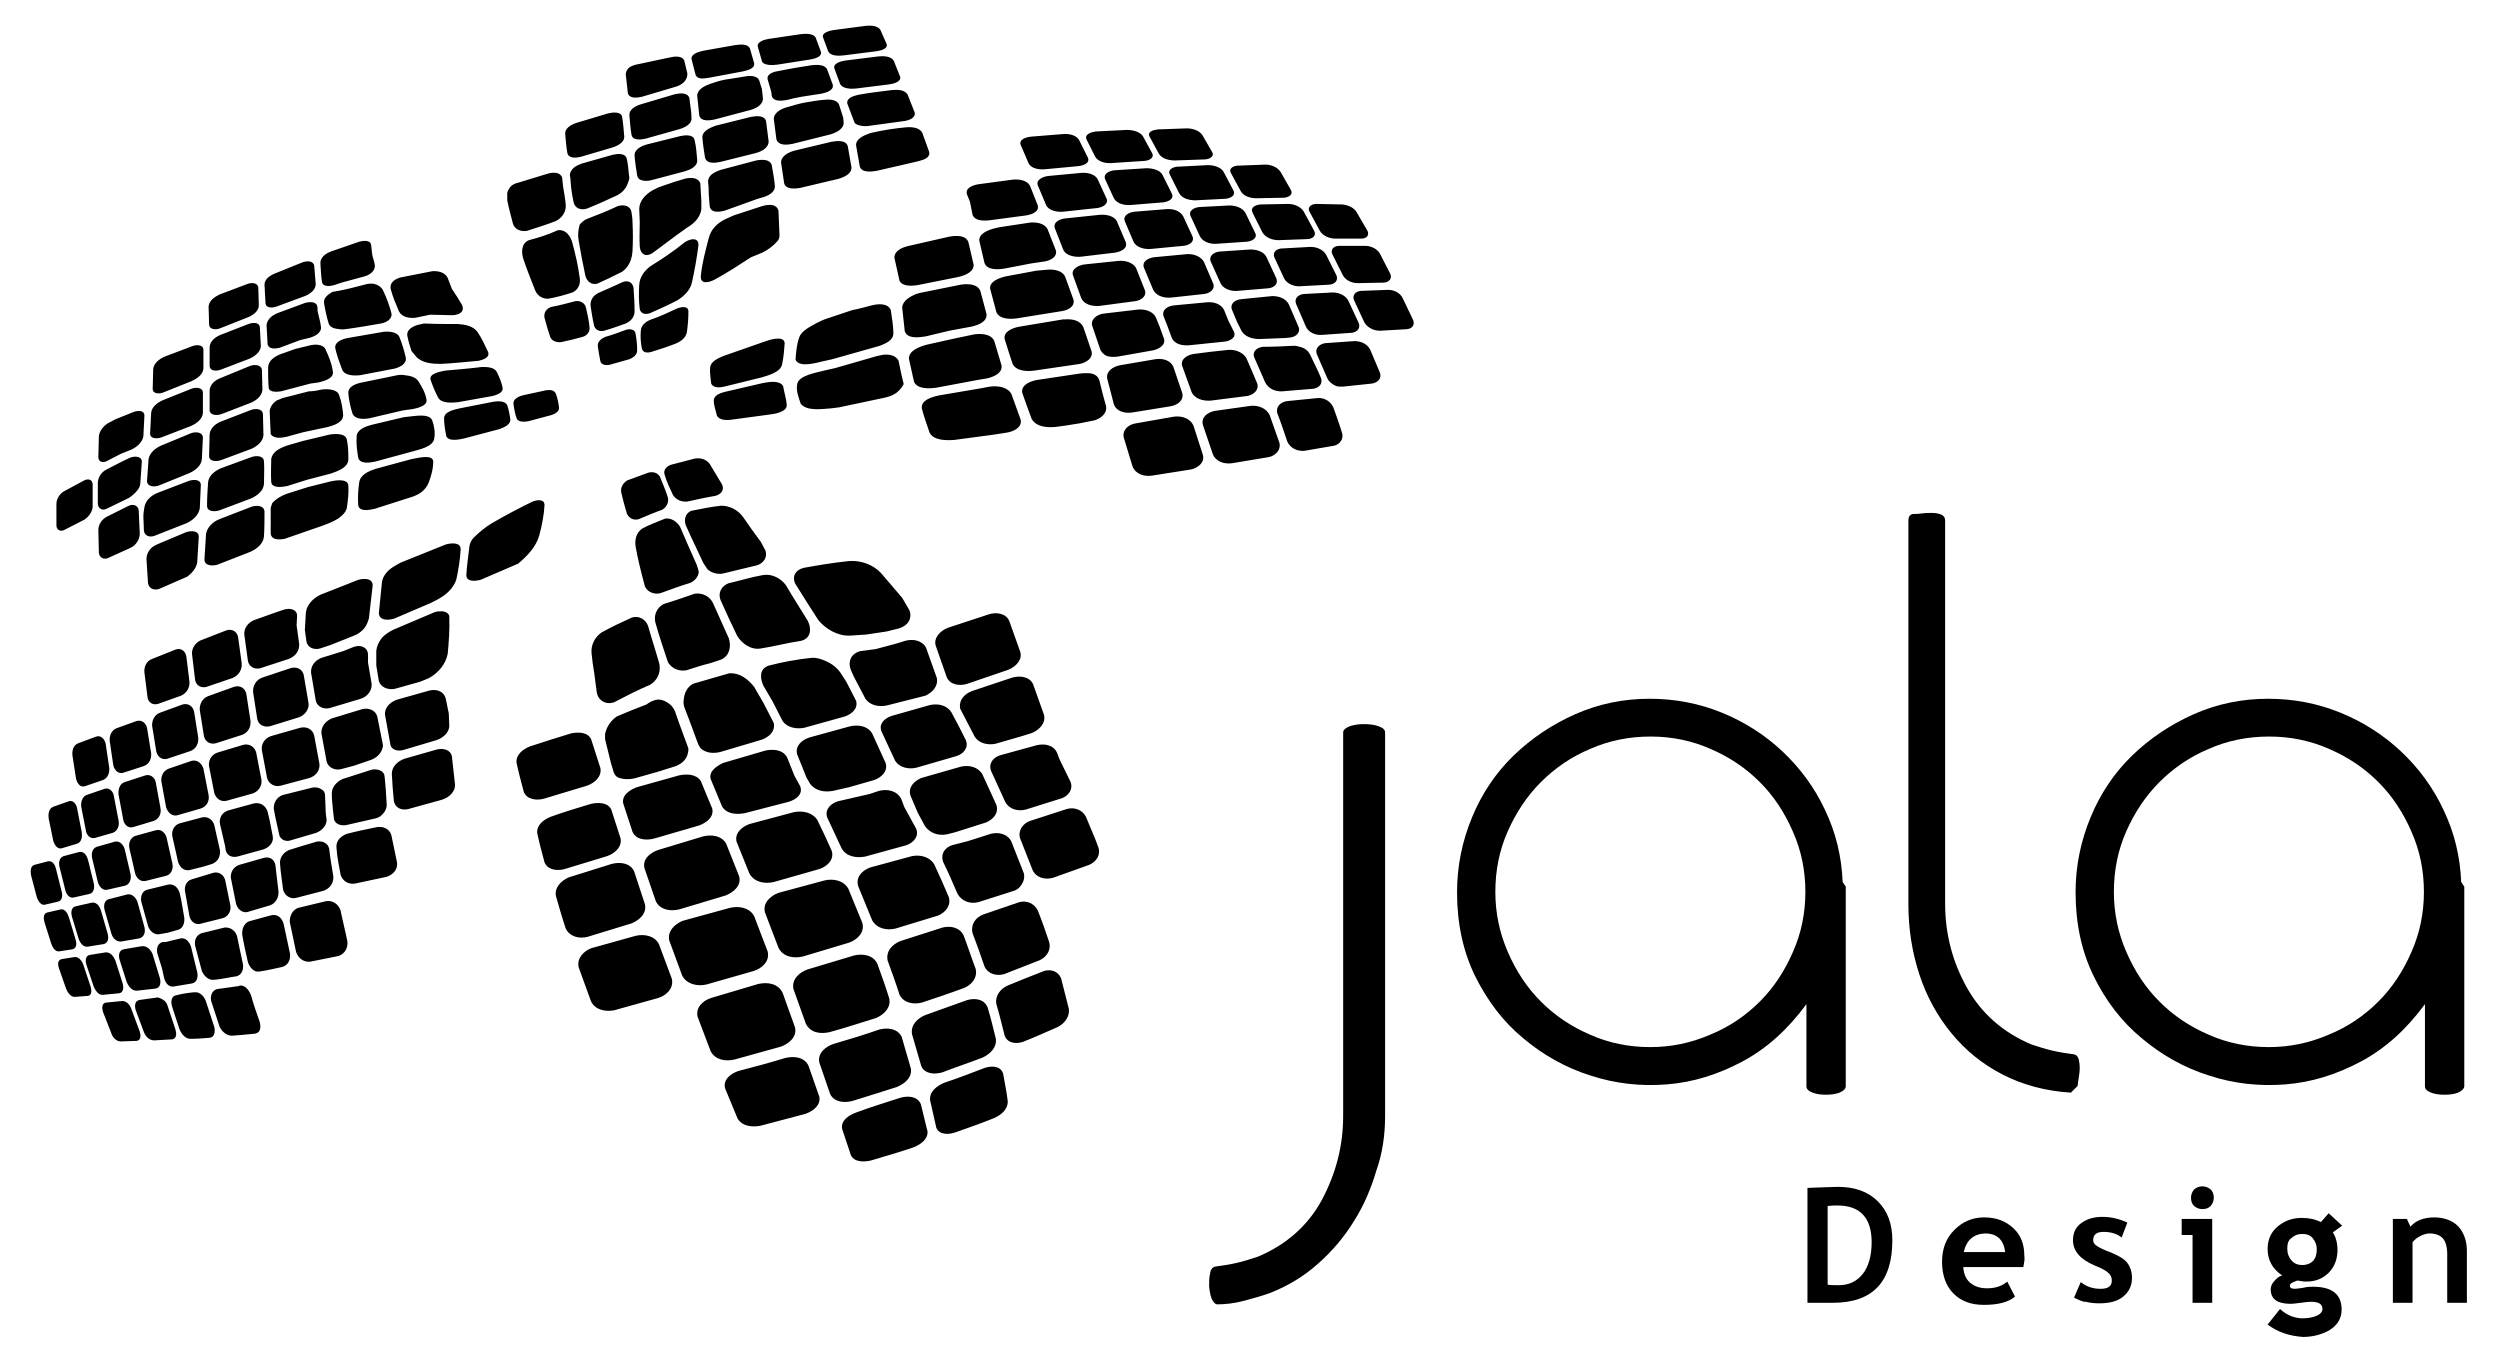 <svg xmlns="http://www.w3.org/2000/svg" viewBox="0 0 483 261.1"><path fill="#000000" fill-rule="evenodd" d="M191 118.7c1.5-.5 3.4-.2 4 1.3l2.1 5.9c.5 1.5-.8 2.9-2.3 3.5l-7.9 2.7c-1.5.5-3.4.2-4-1.3l-2.1-6c-.5-1.5.8-2.9 2.3-3.5l7.9-2.6zm4.6 12.2c1.5-.4 3.3-.2 4 1.3l2.1 5.9c.4 1.6-.9 2.9-2.3 3.5l-1.9.6-5.2 1.5c-1.5.3-3.2-.1-4-1.4-.9-1.8-1.9-3.6-2.8-5.4-.3-1.8 1-2.9 2.3-3.4l7.8-2.6zm-81.4 24.4c1.4-.3 3.2-.3 3.9 1.1l1.8 5.6c.3 1.7-1.2 2.9-2.6 3.4l-8.2 2.5c-1.4.4-3.3.2-3.9-1.3-.5-1.9-1-3.7-1.4-5.6-.2-1.6 1.3-2.7 2.6-3.2 2.5-.9 5.1-1.7 7.8-2.5zm76.1 51c1.3-.4 3-.4 3.5 1.1.3 1.8.7 3.6.9 5.4 0 1.6-1.3 2.6-2.6 3.2-2.5 1-5 1.9-7.6 2.8-1.2.4-3 .5-3.6-.9l-1.2-5.3c-.2-1.7 1.3-2.8 2.7-3.4 2.7-.9 5.3-1.9 7.9-2.9zm-16.4 5.8c1.4-.4 3.3-.4 4 1.2l1.3 5.3c.1 1.6-1.5 2.6-2.8 3.1-2.7.9-5.4 1.7-8.1 2.5-1.3.3-3.2.4-3.9-1l-1.7-5.1c-.3-1.7 1.4-2.7 2.8-3.2 2.7-1 5.6-1.9 8.4-2.8zm27.8-24.5c1.3-.4 2.7 0 3.3 1.4.5 1.9 1 3.9 1.5 5.9.2 1.5-.8 2.8-2.1 3.5-2.3 1-4.5 2-6.8 2.9-1.3.4-2.9.3-3.5-1.2-.5-2-1-4.1-1.6-6.1-.3-1.6.8-3 2.2-3.6 2.4-1 4.7-1.9 7-2.8zm-14.8 5.6c1.5-.4 3.2-.2 3.9 1.4.6 2 1.1 4 1.6 6.1.2 1.7-1.1 2.9-2.5 3.6-2.6 1-5.3 1.9-7.9 2.9-1.5.4-3.3.3-4-1.2-.6-2.1-1.2-4.1-1.8-6.2-.3-1.8 1.1-3.1 2.6-3.7 2.7-1 5.4-1.9 8.1-2.9zm-17 5.7c1.6-.4 3.5-.2 4.3 1.4.6 2 1.2 4.1 1.8 6.2.2 1.8-1.3 2.9-2.7 3.5-2.8.9-5.7 1.8-8.6 2.7-1.5.4-3.5.3-4.3-1.3l-2.1-6.1c-.4-1.8 1.2-3.1 2.7-3.6 3.1-.9 6-1.8 8.9-2.8zm-18.2 5.5c1.7-.4 3.7-.2 4.5 1.5l2.1 6c.3 1.7-1.3 2.8-2.7 3.3-2.9.8-5.8 1.5-8.7 2.3-1.6.3-3.5.1-4.4-1.4l-2.4-5.8c-.5-1.7 1.1-2.9 2.6-3.4 3.1-.8 6.1-1.6 9-2.5zm30.4-25.2c1.6-.4 3.4 0 4.1 1.6.8 2.1 1.5 4.3 2.3 6.4.4 1.7-.8 3.1-2.3 3.7-2.7 1-5.4 1.9-8.1 2.8-1.6.4-3.5.1-4.3-1.5-.7-2.2-1.5-4.4-2.3-6.6-.4-1.8.9-3.2 2.5-3.8l8.1-2.6zm-17.1 5.4c1.7-.4 3.7-.1 4.5 1.6.8 2.2 1.6 4.4 2.3 6.7.4 1.8-1.1 3.2-2.6 3.8-3 .9-5.9 1.9-8.9 2.7-1.7.4-3.7.2-4.6-1.6l-2.4-6.7c-.4-1.9 1.1-3.2 2.7-3.8l9-2.7zm-18.5 5.5c1.8-.4 3.8-.1 4.7 1.7l2.4 6.7c.4 1.8-1.1 3.1-2.7 3.7l-9 2.5c-1.7.4-3.7.1-4.6-1.6l-2.5-6.6c-.5-1.8 1-3.2 2.6-3.7l9.1-2.7zm44.9-29c1.5-.4 3.3 0 4 1.5.8 2 1.6 4.1 2.4 6.1.2.8 0 1.6-.5 2.3-.3.5-.8.9-1.4 1.1l-6.9 2.2c-1.6.4-3.2-.2-4-1.6-.9-2.1-1.8-4.2-2.8-6.2-.5-1.5.3-2.7 1.7-3.2l3.1-.8 4.4-1.4zm-15.2 4.3c1.6-.3 3.4.1 4.3 1.6 1 2.1 1.9 4.2 2.8 6.3.5 1.6-.6 3-2.1 3.6l-8.2 2.5c-1.7.4-3.6 0-4.5-1.6l-2.7-6.6c-.5-1.7.7-3 2.3-3.6l8.1-2.2zm-16.9 4.7c1.7-.4 3.7 0 4.6 1.6l2.7 6.6c.5 1.8-.9 3.2-2.5 3.8l-9 2.7c-1.8.4-3.8.1-4.7-1.7l-2.6-6.8c-.5-1.8 1-3.2 2.6-3.8l8.9-2.4zm-18.3 5.3c1.7-.4 3.8-.1 4.7 1.6l2.6 6.8c.5 1.9-1.1 3.3-2.7 3.8l-9.1 2.6c-1.7.4-3.8 0-4.7-1.7l-2.5-6.8c-.4-1.8 1.1-3.2 2.6-3.8l9.1-2.5zm-18.2 5.4c1.7-.4 3.7 0 4.5 1.6l2.5 6.7c.4 1.8-1 3.2-2.6 3.7l-8.6 2.4c-1.7.3-3.6-.1-4.4-1.7l-2.4-6.6c-.4-1.7.9-3.1 2.4-3.7l8.6-2.4zm77.4-36.8c1.6-.4 3.3-.1 4 1.4l.5 1.3 2.1 4.3c.6 1.4-.3 2.7-1.6 3.2l-7 2.2c-1.5.4-3.2 0-4-1.5-.9-2-1.8-3.9-2.7-5.9-.6-1.5.4-2.7 1.8-3.1l6.9-1.9zm-14.5 4.1c1.5-.3 3.2 0 4.1 1.5.9 2 1.8 3.9 2.7 5.9.5 1.6-.6 2.8-2 3.4l-6 1.9-1.6.4c-1.6.3-3.2-.2-4.2-1.6l-1.4-2.6-1.4-3.3c-.5-1.6.7-2.8 2.1-3.4l7.7-2.2zm-15.9 4.7c1.6-.4 3.4-.1 4.3 1.5l.6 1.6 2.3 4.2c.6 1.5-.5 2.7-1.9 3.2l-8 2.2c-1.7.3-3.6 0-4.5-1.6l-2.8-6c-.5-1.6.8-2.7 2.1-3.1l6.1-1.4 1.8-.6zm-16.4 4.1c1.6-.3 3.5 0 4.5 1.5 1 2 1.9 4 2.8 6 .5 1.7-.9 3-2.4 3.5l-8.8 2.5c-1.7.4-3.7.1-4.7-1.6l-2.5-6.2c-.4-1.7 1.1-2.9 2.5-3.4l8.6-2.3zm-17.6 4.7c1.6-.4 3.6-.2 4.5 1.4l2.5 6.3c.5 1.8-1.1 3.1-2.6 3.7l-9 2.7c-1.7.4-3.7.1-4.5-1.6l-2.2-6.4c-.4-1.8 1.2-3 2.7-3.5l8.6-2.6zm-17.6 5.3c1.6-.4 3.5-.2 4.3 1.4l2.1 6.4c.4 1.8-1.1 3.1-2.6 3.7l-8.5 2.6c-1.6.4-3.4 0-4.2-1.6-.7-2.1-1.3-4.2-1.9-6.3-.3-1.7 1.1-3 2.5-3.6l8.3-2.6zm61.5-30.7c1.5-.3 3.2 0 4.1 1.4 1 1.8 1.9 3.6 2.8 5.4.6 1.5-.5 2.7-1.9 3.1l-7.6 2.2c-1.5.4-3.4 0-4.2-1.4l-2.6-5.6c-.6-1.5.7-2.6 2-3l7.4-2.1zm-15.4 4.1c1.5-.3 3.3-.1 4.2 1.4l2.6 5.7c.5 1.6-.8 2.8-2.2 3.3l-4.9 1.4-3.1.7c-1.6.3-3.4 0-4.4-1.4l-.7-1.2-1.8-4.5c-.4-1.6.9-2.7 2.3-3.2l8-2.2zm-16.4 4.7c1.5-.3 3.4-.2 4.2 1.4l1.4 3.5 1.1 2c.6 1.6-.9 2.6-2.2 3l-8.5 2.2c-1.6.3-3.5.2-4.4-1.3l-2.2-5.3c-.2-.7.1-1.4.6-1.9s1.2-.9 1.8-1.2l8.2-2.4zm27-21.2c1.5-.4 3.2-.1 4 1.3l2.1 5.9c.3 1.6-.9 2.8-2.2 3.4l-7.5 1.9c-1.5.3-3.2 0-4.1-1.3l-2.2-4.2-.5-1.1c-.8-1.7-.2-3.4 1.7-3.9l3-.4 4.1-1.1 1.6-.5zm-48.5 11.5c.8-.3 1.7-.1 2.5.4.7.4 1.2 1 1.5 1.7l.8 2.3 1.8 4.9c0 2-1.2 2.9-2.4 3.4l-3.5 1.1-4.6 1.3c-1 .2-2.1.2-3.1-.2-.4-.2-.6-.5-.8-.9l-.6-2-1.1-4.5v-1c.3-1.4 1.1-2.6 2.3-3.4 1.9-.8 3.8-1.6 5.7-2.3.4-.3.9-.6 1.5-.8zm7.8-20.6c1.4-.2 2.8.4 3.5 1.7 1 2.3 2.1 4.6 3.1 6.9.5 1.6.2 3.3-1.4 4.1l-2.1.7c-1.6.4-3.2.9-4.7 1.4-1.3.2-2.5-.2-3.3-1.2-.2-.2-.3-.5-.4-.8-.8-2.4-1.6-4.8-2.3-7.3-.3-1.4.3-2.8 1.6-3.5 2-.6 4-1.3 6-2zm-12.1 4.6c1.3-.4 2.6.3 3.1 1.6.7 2.5 1.5 4.9 2.2 7.4.3 1.8-.5 3.2-1.8 4-2.4 1-4.7 2.2-7 3.4-1.5.5-3-.3-3.3-1.9-.2-1.3-.3-2.5-.5-3.8-.2-1.2-.4-2.5-.5-3.7-.2-1.6.6-3.2 1.9-4.1 2-1.1 3.9-2 5.9-2.9zm17.2-21.6c1.7 0 3.2.8 4.2 2.1 1.1 1.6 2.3 3.3 3.5 4.9l.9 1.7c.4 1.3-.4 2.4-1.6 2.8-2.2.5-4.4 1.1-6.6 1.6-1.1.2-2.2-.1-3-.8-.3-.4-.5-.8-.8-1.2-1.1-2.4-2.3-4.8-3.4-7.3-.4-1.1-.1-2.3 1-2.8 2-.4 3.9-.8 5.8-1zm-14-6.4c.9-.2 1.7 0 2.2.8.5 1.3 1.1 2.6 1.5 3.9.3 1-.2 2-1.1 2.5-1.5.5-3 1.2-4.5 1.8-1 .3-1.9-.2-2.3-1.1-.4-1.4-.8-2.8-1.1-4.2-.1-.9.4-1.7 1.2-2.2 1.4-.5 2.7-1 4.1-1.5zm71.6 83c1.4-.4 2.9.2 3.6 1.6.8 2 1.5 4 2.2 6.1.4 1.5-.4 2.8-1.8 3.5l-6.9 2.7c-1.5.4-3.1 0-3.8-1.5-.7-2.1-1.5-4.3-2.3-6.4-.4-1.6.5-3 2-3.6l7-2.4zm9.2-18c1.4-.4 3 .1 3.7 1.5.8 2 1.7 3.9 2.4 5.9.5 1.5-.4 2.8-1.8 3.4l-7 2.5c-1.5.4-3.2 0-3.9-1.5-.8-2-1.6-4.1-2.4-6.1-.5-1.5.5-2.9 1.9-3.4l7.1-2.3zm-74.9-6.5c1.4-.3 3.3-.3 4.2 1.1l2.2 5.3c.4 1.7-1.2 2.8-2.6 3.3l-8.6 2.5c-1.5.4-3.5.3-4.2-1.3l-1.8-5.5c-.3-1.6 1.3-2.6 2.6-3.1l8.2-2.3zm25.5-22.7c1-.1 1.9.2 2.8.6 1.2.5 2.2 1.3 2.9 2.3l1.1 1.7 1.9 3.7c.4 1.5-.8 2.5-2.1 3l-7.9 2.2c-1.5.3-3.3 0-4.2-1.3l-2-3.9-1.7-2.9c-.7-1.5-.8-3.3 1-3.9 2.7-.7 5.4-1.2 8.2-1.5zm-15.9 3c2.1-.2 3.7 1.1 4.9 2.6l1.8 3.1 2 3.9c.3 1.7-1 2.7-2.3 3.2l-8.1 2.4c-1.3.3-2.7.2-3.7-.7-.2-.2-.3-.5-.5-.8l-1.7-4.6-1-2.6c-.1-.4-.2-.9-.1-1.4.1-1.3.6-2.4 1.8-3.1 2.1-.6 4.5-1.3 6.9-2zm23.2-21.7c2.3-.2 4.7.7 6.2 2.3l4.1 4.8 1.4 2.4c.6 1.6-.3 3-2 3.5l-2.4.6c-1.3.2-2.7.4-4 .6-1 .1-2.1.1-3.1.2-2.4.1-4.7-1.3-6.1-3-1.5-2.3-3-4.7-4.5-7.1-.6-1.4.1-2.6 1.7-3 2.8-.5 5.7-1 8.7-1.3zm-16.6 2.7c1.7-.3 3.4.6 4.4 1.9 1.4 2.4 2.9 4.7 4.3 7 .7 1.5.6 3.3-1.3 3.8-2.7.4-5.3 1.1-7.9 1.5-1.9.3-3.7-1.1-4.5-2.5-1.1-2.3-2.2-4.6-3.2-6.9-.5-1.3.1-2.6 1.5-3.2 2.2-.5 4.4-1.2 6.7-1.6zm-18.9-10.9c1.2-.2 2.3.6 2.9 1.6 1 2.4 2.1 4.8 3.2 7.3.2.5.3 1 .4 1.4-.1 1-.8 1.7-1.6 2.1-2 .6-3.9 1.3-5.8 2-1.2.3-2.5-.2-3-1.3-.8-3-1.4-5.4-1.8-7.7-.2-1.3.1-2.7 1.3-3.5 1.3-.7 2.9-1.3 4.4-1.9zm5.7-11.6c1.1-.2 2.2.1 2.9 1 .8 1.3 1.6 2.7 2.4 4 .5 1.1-.2 1.9-1.3 2.2-1.8.3-3.6.7-5.4 1.1-1.1.1-2.2-.3-2.8-1.3-.6-1.3-1.2-2.5-1.6-3.9-.3-.9.4-1.6 1.2-1.9 1.5-.4 3.1-.8 4.6-1.2zm-23.9 53.1c1.4-.3 3.2-.3 3.9 1.1l1.8 5.6c.3 1.7-1.2 2.9-2.6 3.4l-8.3 2.5c-1.4.4-3.3.2-3.9-1.3-.5-1.9-1-3.7-1.4-5.6-.2-1.6 1.3-2.7 2.6-3.2 2.7-.9 5.3-1.7 7.9-2.5z" clip-rule="evenodd"/><path fill="#000000" fill-rule="evenodd" d="M241.7 78.4c1.4-.1 2.9.4 3.6 1.8.6 1.8 1.3 3.6 1.9 5.4.3 1.4-.8 2.4-2 2.7l-7.2 1.2c-1.5.2-3.1-.3-3.7-1.8l-1.9-5.6c-.4-1.5.9-2.4 2.2-2.7l7.1-1zm-14.9 2.1c1.5-.2 3.2.3 3.8 1.8l1.8 5.6c.4 1.5-1 2.5-2.3 2.8l-7.6 1.2c-1.5.2-3.1-.3-3.7-1.8l-1.7-5.6c-.3-1.5 1-2.5 2.3-2.7l7.4-1.3zm-21.4-54.6c1.1-.1 2.6.2 3.1 1.2l1.7 3.4c.4 1.1-1 1.5-1.9 1.6l-6.4.6c-1.1.1-2.7-.1-3.2-1.2l-1.5-3.5c-.4-1.1 1.1-1.5 2-1.6l6.2-.5zm56.3 40c1.2 0 2.4.5 3 1.6l1.9 4.5c.4 1.1-.4 1.9-1.5 2.1l-5.7.6c-.4 0-.8 0-1.2-.1-.8-.3-1.5-.9-1.8-1.6l-1-2.3-1-2.3c-.4-1.1.5-1.9 1.6-2.1l5.7-.4zm-11.7.9c.4 0 .7.1 1.1.2.9.2 1.6.7 2 1.5.7 1.5 1.5 3 2.1 4.5.4 1.1-.3 1.9-1.4 2.1l-6 .5c-1.4.1-2.8-.5-3.4-1.8l-2.1-4.8c-.4-1.2.7-1.9 1.7-2 2 0 4-.1 6-.2zm-12.7.8c1.3-.1 2.8.4 3.5 1.6.7 1.6 1.4 3.2 2.1 4.9.4 1.3-.8 2.2-1.9 2.4l-7.1.9c-1.4.1-3.1-.3-3.7-1.7l-1.8-5c-.4-1.3 1-2.1 2.1-2.3 2.3-.3 4.6-.6 6.8-.8zm-14.1 1.8c1.3-.2 2.9.1 3.5 1.5l1.7 5c.4 1.5-1 2.4-2.3 2.6-2.5.4-4.9.8-7.4 1.2-1.4.2-3-.2-3.5-1.6l-1.3-5c-.2-1.4 1.1-2.2 2.3-2.5 2.4-.4 4.7-.8 7-1.2zm-13.9 2.7h.9c1 0 1.9.4 2.2 1.4.4 1.7.8 3.3 1.3 5 .2 1.4-1 2.3-2.2 2.7l-3 .6-2.5.4-2.2.3c-1.6.1-3.6 0-4.5-1.6-.6-1.6-1.2-3.3-1.8-5-.3-1.6 1.7-2.3 2.9-2.5l8-1.2.9-.1zM268.2 56c1.2 0 2.3.6 2.8 1.6l2 4.2c.4.9-.1 1.7-1.2 1.8l-5.2.3c-1.2 0-2.4-.6-3-1.6l-2-4.3c-.4-1 .3-1.7 1.3-1.8l5.3-.2zm-10.7.5c1.2 0 2.5.6 3 1.6l2 4.3c.4 1-.3 1.8-1.4 1.9l-5.7.4c-1.3.1-2.6-.5-3.1-1.6l-1.9-4.4c-.4-1 .4-1.8 1.5-1.9l5.6-.3zm-11.7.7c1.2 0 2.6.4 3.2 1.6l1.9 4.4c.4 1.1-.6 1.9-1.6 2l-.9.1-5.1.2c-1.3 0-2.7-.4-3.4-1.5l-.9-1.8-1-2.4c-.4-1.2.7-1.9 1.8-2l6-.6zm-12.6 1.2c1.3-.1 2.7.3 3.3 1.5l.8 2 1.1 2.2c.5 1.2-.9 1.8-1.8 1.9-2.3.2-4.5.5-6.8.7-1.2.1-2.8-.1-3.4-1.4l-1-2.7-.6-1.5c-.4-1.3.9-2 2-2.1l6.4-.6zm-63.8 10.4c.6-.1 1.1-.3 1.7-.3.9 0 2 .2 2.5 1.2.3 1.5.6 3 1 4.5-1 1.9-2.5 2.4-4 2.7l-8.5 1.8-1.6.2c-1.7.1-4.6.6-5.8-.9-.4-1.2-.9-2.4-.7-3.7.2-1.8 3.8-2.3 5.2-2.7l2.2-.5 8-2.3zm94.4-21.3c1.1 0 2.3.6 2.8 1.5l2 3.9c.4.9-.2 1.6-1.2 1.7l-5.1.1c-1.2 0-2.4-.6-2.9-1.6l-2-4c-.4-.9.3-1.6 1.3-1.6h5.1zm-10.6.2c1.2 0 2.4.5 3 1.5l2 4c.4 1-.3 1.7-1.4 1.8l-5.6.3c-1.2.1-2.6-.5-3.1-1.5l-1.9-4.1c-.4-1 .5-1.7 1.5-1.7l5.5-.3zm-50.8 4.4c1.3-.1 2.9.2 3.4 1.4l1.6 4.4c.3 1.3-1 2-2.2 2.2l-8.7 1.4c-1.3.2-3.4.2-4-1.2l-1.2-4.5c-.2-1.4 1.7-2.1 3-2.4l5.9-1.1 2.2-.2zM185.6 55c1.3-.2 3.2-.2 3.8 1.2l1.2 4.5c.1 1.5-1.6 2.1-2.9 2.4l-4.3.8-4.6 1.1c-1.3.2-3.5.5-4-1l-.5-4.6c.1-1.3 1.5-2.1 2.7-2.6l.7-.2 7.9-1.6zm-17.2 4c1.2-.3 3.1-.5 3.7.9.2 1.5.5 3 .5 4.5 0 1.4-1.6 2-2.6 2.4l-.7.2-8.5 2.4-1.8.4c-1.3.3-4.6 1.3-5.3-.3.1-1.4.2-2.9.7-4.3.5-1.4 2.2-2.1 3.4-2.8.6-.3 1.2-.6 1.8-.8l5.1-1.7c1.2-.2 2.5-.6 3.7-.9zm90.9-19.5c1.1.1 2.3.6 2.8 1.5l2.1 3.6c.4.9-.2 1.5-1.2 1.5h-5.1c-1.1 0-2.4-.6-2.9-1.5l-2-3.7c-.5-.9.4-1.5 1.3-1.5l5 .1zm-10.4-.1c1.1 0 2.4.5 3 1.5l2 3.7c.5 1-.4 1.6-1.4 1.6l-5.5.2c-1.2 0-2.5-.5-3.1-1.5l-1.9-3.8c-.5-1 .5-1.5 1.5-1.6l5.4-.1zm-36.4 2.1c1.2-.1 2.8.2 3.3 1.3l1.7 4c.4 1.2-.9 1.8-2 2l-6.7.8c-1.2.1-2.9-.2-3.4-1.4l-1.6-4.1c-.4-1.2 1-1.8 2-1.9l6.7-.7zM199 43c1.2-.1 2.8.1 3.4 1.3l1.6 4.1c.3 1.2-1 1.9-2.1 2.1l-2.7.4-5.2 1c-1.3.2-3.3.3-3.8-1.1l-1-4.3c-.1-1.4 1.8-2.1 3-2.4l.9-.2 5.9-.9zm-15.5 2.7c1.3-.2 3.1-.3 3.6 1.1l1 4.3c.1 1.4-1.6 2.1-2.9 2.4l-8 1.6c-.8.1-1.7.2-2.5-.1-.4-.1-.7-.4-.9-.7l-1-4.5c0-1.4 1.5-2 2.8-2.3l7.9-1.8zm38-13.2c1.1 0 2.6.3 3.1 1.3l1.8 3.6c.5 1.1-.8 1.6-1.7 1.7l-6.2.5c-1.2.1-2.7-.2-3.3-1.3l-1.7-3.7c-.4-1.1.9-1.6 1.8-1.7l6.2-.4zm-12.6.9c1.1-.1 2.7.2 3.2 1.3l1.7 3.7c.4 1.1-.9 1.7-1.9 1.8l-6.5.7c-1.2.1-2.8-.2-3.3-1.3l-1.6-3.8c-.4-1.1 1.1-1.7 2-1.8l6.4-.6zm-13.2 1.3c1.2-.1 2.7.1 3.3 1.2l1.5 3.8c.3 1.2-1.1 1.7-2.1 1.9l-6.8.9c-1.3.2-3.2.3-3.7-1l-.5-2.5-.6-1.5c-.3-1.2 1.1-1.7 2.2-1.9l6.7-.9zm22-9.6c1.1 0 2.5.3 3.1 1.2l1.8 3.3c.5 1-.8 1.5-1.7 1.5l-6.1.4c-1.1.1-2.6-.2-3.2-1.2l-1.7-3.4c-.4-1 1-1.4 1.8-1.5l6-.3zm-26.5 49.6c1.5-.2 3.4 0 4.2 1.4l1.8 5c.3 1.5-1.4 2.3-2.8 2.5l-2.6.4-7.5 1c-1.6.1-3.9.1-4.7-1.4-.5-1.5-1.1-3.1-1.5-4.7-.2-1.6 1.9-2.2 3.3-2.5l8.2-1.4 1.6-.3zm28.7-14.9c1.3-.1 2.8.3 3.4 1.5l.7 1.7.9 2.5c.3 1.3-1.2 2-2.2 2.2-2.3.4-4.6.8-6.8 1.2-.8.1-1.7.1-2.4-.3-.4-.3-.7-.6-.9-1l-1.6-4.7c-.3-1.3 1-2.1 2.1-2.3l6.8-.8zm-14.1 1.9c1.4-.1 2.9.2 3.5 1.5l1.6 4.7c.3 1.3-1 2.1-2.2 2.4l-8.9 1.3c-1.4.2-3.6.1-4.2-1.4-.5-1.5-1-3.1-1.5-4.7-.3-1.5 1.7-2.2 2.9-2.4l8.4-1.4h.4zm-17.6 2.9c1.4-.2 3.3-.1 3.9 1.3l1.4 4.7c.2 1.5-1.5 2.2-2.8 2.5l-1.8.3-8 1.5c-1.4.2-3.6.3-4.3-1.1-.3-1.5-.7-3-1-4.5 0-1.6 2-2.3 3.4-2.7l5.4-1.2 3.8-.8zM147.4 74c1.2-.2 3.2-.6 3.9.6.2 1.2.6 2.4.7 3.6.1 1.4-2.4 1.8-3.4 1.9-2.5.3-4.9.7-7.4 1-.9.1-2.2.1-2.7-.8-.2-1-.6-1.9-.6-2.9 0-1.1 1.4-1.5 2.2-1.7l7.3-1.7zm94.2-25.8c1.2 0 2.6.4 3.1 1.5l1.9 4.1c.4 1.1-.5 1.8-1.6 1.9l-6 .5c-1.2.1-2.7-.4-3.2-1.5l-1.9-4.2c-.4-1.1.7-1.8 1.7-1.9l6-.4zm-12.3.9c1.2-.1 2.7.4 3.3 1.5l1.8 4.2c.4 1.1-.7 1.9-1.8 2l-6.4.7c-1.3.1-2.8-.3-3.4-1.5l-1.8-4.3c-.4-1.2.8-1.8 1.9-2l6.4-.6zm-13.2 1.3c1.3-.1 2.8.3 3.4 1.4l1.7 4.3c.4 1.2-.9 2-2 2.1l-6.8.9c-1.3.1-2.9-.2-3.5-1.5l-1.6-4.4c-.4-1.2 1-1.9 2.1-2.1l6.7-.7zM147.7 66c.8-.3 3.8-1.3 3.9.3-.1 1.4-.2 2.7-.5 4.1-.3 1.5-2.6 2.1-3.9 2.5l-7.3 1.8c-.8.2-2.1.3-2.5-.6-.1-1-.3-2.1-.2-3.1.1-1.2 1.6-1.8 2.5-2.2 2.8-1 5.4-1.9 8-2.8zm89.8-26.3c1.2 0 2.5.4 3.1 1.4l1.9 3.9c.5 1-.6 1.6-1.6 1.7l-5.9.4c-1.2.1-2.7-.4-3.2-1.5l-1.8-3.9c-.4-1 .7-1.6 1.7-1.7l5.8-.3zm-12.1.7c1.2-.1 2.6.3 3.2 1.4l1.8 3.9c.4 1.1-.7 1.7-1.8 1.8l-6.3.6c-1.2.1-2.8-.3-3.3-1.4l-1.7-4c-.4-1.1.9-1.7 1.9-1.8l6.2-.5zm19.1-8.6c1.1 0 2.3.5 2.9 1.4l2 3.5c.5.9-.4 1.4-1.3 1.5l-5.4.1c-1.1 0-2.5-.4-3-1.4l-1.9-3.5c-.5-.9.6-1.4 1.4-1.4l5.3-.2zm-11.1.1c1.1 0 2.5.4 3 1.3l1.9 3.6c.5 1-.6 1.5-1.5 1.6l-5.8.3c-1.2 0-2.6-.3-3.2-1.4l-1.8-3.6c-.5-1 .8-1.5 1.6-1.5l5.8-.3zm-4.1-7.1c1.1 0 2.4.4 3 1.3l1.9 3.3c.5.9-.7 1.4-1.5 1.4l-5.7.2c-1.1 0-2.5-.3-3.1-1.3l-1.8-3.3c-.5-1 .8-1.3 1.6-1.4l5.6-.2zm25.3 52.1c1.3-.1 2.5.7 3 1.8.6 1.7 1.2 3.3 1.7 5 .3 1.1-.4 2.1-1.5 2.4l-5.8 1c-1.4.1-2.7-.5-3.3-1.8-.6-1.8-1.2-3.6-1.9-5.4-.4-1.3.6-2.2 1.8-2.4l6-.6zM132.3 46.8c1.2-.8 2.9-1 2.6.9-.3 2.3-.7 4.5-1.2 6.8-.3 1.5-1.5 2.7-2.8 3.5-1.7.9-3.5 1.7-5.3 2.5-.8.3-1.8.2-2-.8-.2-1.6-.2-3.1-.1-4.7.1-1.5 1-2.7 2.2-3.6 2.3-1.4 4.5-2.9 6.6-4.6zm28.3-19.4c1.1-.2 2.9-.4 3.2.9l.7 4c.1 1.3-1.5 2-2.7 2.3l-7.2 1.7c-1.1.2-2.8.3-3.1-.9l-.6-4c0-1.3 1.5-2 2.6-2.3l7.1-1.7zM146.1 31c1.1-.2 2.6-.3 3 .9.2 1.3.5 2.6.6 4 .1 1.3-1.4 2-2.6 2.3l-.7.2-6.4 2.3c-1.5.4-2.8.3-2.9-1-.1-1.2-.2-2.3-.2-3.5 0-.4-.1-.7-.1-1.1 0-1.3 1.3-1.9 2.5-2.3l6.8-1.8zm-13.7 3.5c1-.2 2.4-.3 2.9.9l.2 3.5v1.5c-.2 1.6-1.4 2.8-2.8 3.6-2.7 1.9-4.7 3.5-6.8 5-1.3.7-2.2 0-2.3-1.4-.1-1.6 0-3.1 0-4.7 0-.9-.1-1.7-.1-2.5 0-1.6 1.2-2.8 2.5-3.6l1.2-.6 2.9-1 2.3-.7zM159 19.3c1-.1 2.6-.2 3.1.9l.8 2.5.1 1c0 1.3-1.6 2-2.7 2.3l-7.2 1.8c-1 .2-2.7.4-3.1-.9l-.5-3.9c0-1.3 1.5-2 2.6-2.3 1.1-.3 2.3-.7 3.5-.9 1.2-.2 2.3-.4 3.4-.5zm-14 3.3c1-.2 2.7-.4 3 .8l.5 3.9c0 1.3-1.4 2-2.6 2.3l-6.8 1.7c-1 .2-2.6.4-2.9-.9-.2-1.3-.4-2.5-.5-3.8-.1-1.2 1.4-1.9 2.5-2.3l6.8-1.7zm-13.6 3.7c.9-.2 2.6-.4 2.8.8.3 1.2.4 2.6.5 3.8.1 1.3-1.4 1.9-2.4 2.2l-6.4 1.7c-.8.2-1.4.2-2 0-.4-.1-.7-.4-.8-.9-.2-1.2-.4-2.5-.5-3.8-.1-1.2 1.3-1.9 2.4-2.2l6.4-1.6zm12.4-11.5c.9-.2 2.5-.3 2.9.8l.5 1.6c.1.6.1 1.2.2 1.8 0 1.3-1.4 2-2.6 2.3l-6.8 1.8c-1 .2-2.6.4-2.9-.8l-.4-3.8c0-1.2 1.4-1.9 2.5-2.3.9-.3 1.8-.6 2.8-.8l3.8-.6zm-13.4 3.4c.9-.2 2.5-.4 2.8.8.1 1.2.4 2.5.4 3.8.1 1.2-1.4 1.9-2.5 2.2l-6.4 1.8c-.9.2-2.5.4-2.7-.8-.2-1.2-.3-2.5-.4-3.7-.1-1.2 1.3-1.9 2.4-2.2l6.4-1.9zm11.7-9.5c.9-.1 2.4-.3 2.8.7l.8 2.8c.2 1.1-1.4 1.4-2.2 1.6l-6.4 1.2c-.9.1-2.2.5-2.7-.5l-.8-3.1c-.1-1 1.4-1.4 2.3-1.6l6.2-1.1zm-12.7 2.4c.8-.2 2.4-.4 2.8.6l.6 2.5c0 1.6-1.3 2.3-2.4 2.6l-6.4 1.9c-.9.2-2.4.4-2.7-.7l-.4-3.6c0-.5.2-.9.6-1.3.5-.4 1.2-.6 1.8-.7l6.1-1.3zm1.4 48.5c.8-.3 2.2-.6 2.2.6 0 1.3-.1 2.7-.3 4-.2 1.1-1.2 1.8-2.2 2.2-1.5.6-3.1 1.1-4.7 1.6-.7.2-1.6.2-1.8-.7-.2-1.1-.3-2.2-.2-3.3 0-1.1.9-1.8 1.8-2.2 1.8-.6 3.5-1.4 5.2-2.2zm-9.8 4.1c.7-.2 1.7-.1 1.8.8.2 1.1.3 2.1.3 3.2 0 .9-.8 1.4-1.5 1.7l-3.9 1.1c-.7.1-1.5 0-1.7-.7-.2-1-.4-2-.5-2.9-.1-.9.7-1.5 1.4-1.8 1.4-.4 2.8-.9 4.1-1.4zm-.7-9.2c1-.4 1.9 0 2.1 1.1.1 1.5.2 3 .2 4.6 0 1.1-.8 1.9-1.7 2.3-1.4.5-2.8 1-4.2 1.4-.8.2-1.6-.1-1.9-.9-.3-1.3-.5-2.6-.7-3.9-.1-1.1.5-2 1.5-2.5 1.6-.7 3.2-1.4 4.7-2.1zm-9.2 3.7c.9-.2 1.9.3 2.1 1.2.3 1.3.6 2.6.7 3.9.1.9-.6 1.6-1.4 1.8-1.4.4-2.7.7-4.1 1-.8.1-1.8-.2-2.1-1-.4-1.2-.8-2.5-1.1-3.7-.2-1 .4-1.8 1.3-2.1 1.6-.3 3.1-.7 4.6-1.1zM175 24.6c1.1-.1 2.7 0 3.2 1.1l1.3 3.6c.3 1-.8 1.5-1.6 1.7l-.7.2-7.8 1.8c-1.1.2-3 .4-3.3-.9l-.7-4c-.1-1.3 1.6-2 2.8-2.4 2.6-.6 4.7-.9 6.8-1.1zm-55.6 15.2c1.1-.3 2.4-.1 2.6 1.2.1.6.2 1.3.2 1.9.1 1.9.1 3.7 0 5.6-.1 1.6-.7 3.1-2 4-1.6.8-3.2 1.6-4.8 2.3-1.1.3-2-.4-2.3-1.5-.5-2.3-.9-4.5-1.3-6.8-.2-1-.1-2.1.2-3.1.4-.5.9-.9 1.4-1.1 2.1-.8 4.1-1.6 6-2.5zm-11.7 4.7c1.6-.3 2.6 1.2 2.9 2.5.6 2.2 1.1 4.4 1.4 6.7.2 1.2-.3 2.3-1.4 2.8-1.5.5-3 .9-4.6 1.2-1.2.1-2.2-.6-2.6-1.6-.8-2-1.6-4-2.3-6.1-.4-1.3-.4-3 1.1-3.6 1.9-.5 3.8-1.1 5.5-1.9zm64.6-27.1c1.1-.1 2.6-.1 3.1 1l1.3 3.3c.3 1.1-1.2 1.6-2.1 1.7l-6.6.9c-.5.1-1.1.1-1.6 0s-1-.2-1.3-.6l-1.4-3.7c-.2-1.1 1.3-1.5 2.2-1.7 2.1-.4 4.2-.6 6.4-.9zm-53.9 12.5c.9-.2 2.4-.4 2.7.8.3 1.2.3 2.5.5 3.7-.4 1.8-1.2 2.7-2.3 3.3-1.9.9-3.9 1.8-5.9 2.6-1.2.4-2.4-.1-2.6-1.3-.2-1-.4-2.1-.5-3.2l-.1-1.3-.1-.7c.1-1.2 1.2-1.8 2.3-2.2l6-1.7zm51.3-19c.9-.1 2.5-.1 3 .9l1.2 3c.3 1-1.3 1.4-2.1 1.5l-6.4.8c-.9.1-2.6.1-3.1-.9l-1.1-3c-.3-1 1.4-1.4 2.1-1.5l6.4-.8zm-12.9 1.7c1-.1 2.5-.2 3 .8l1.1 3c.2 1.1-1.3 1.5-2.2 1.7-1.8.3-3.6.5-5.4.9l-1.2.3c-1 .2-2.7.4-3-.8 0-.3-.1-.6-.1-.8l-.7-2.4c-.2-1.1 1.4-1.5 2.2-1.6 2-.4 4.2-.8 6.3-1.1zm-39.3 9.3c.9-.2 2.5-.4 2.7.7.2 1.2.3 2.5.4 3.7.1 1.2-1.3 1.9-2.3 2.2l-6.1 1.8c-.8.2-2.4.4-2.6-.8-.2-1.2-.3-2.4-.4-3.6-.1-1.2 1.3-1.9 2.3-2.2l6-1.8zM167.2 5c.9-.1 2.4-.1 2.9.8l1.2 2.7c.3 1-1.3 1.3-2 1.4l-6.3.8c-.9.1-2.5.2-3-.8l-1-2.7c-.3-.9 1.4-1.3 2.1-1.4l6.1-.8zm-12.5 1.6c.8-.1 2.5-.2 2.9.7l1 2.7c.3 1-1.4 1.4-2.1 1.5l-6.4 1c-.8.1-2.6.2-2.9-.7l-.8-2.8c-.2-1 1.5-1.4 2.2-1.5l6.1-.9zM106 33.5c.9-.2 2.2-.3 2.6.8l.2 1.8c.2 1.2.4 2.3.5 3.5.1 1.3-.7 2.5-1.9 3.1-1.8.7-3.7 1.3-5.6 1.9-1.2.2-2.4-.3-2.7-1.4-.4-1.5-.8-3-1.1-4.5v-.9c-.1-.7.3-1.4.8-1.9.4-.3.8-.5 1.3-.6l5.9-1.8zm41.3 6.3c1.1-.3 2.7-.5 3.1.9l.2 4.8c0 .5-.2.9-.5 1.2-.8.9-1.8 1.6-2.8 2.1l-2.2.9c-2.3 1.5-4.6 3-7 4.3-.9.5-2.8 1.1-2.7-.6.2-2.5.9-4.9 1.5-7.3.5-2 1.8-3 3.1-3.7l1.8-.8 5.5-1.8zM63.9 93c.9-.2 3.3-.6 3.4.8.1 1.5-.1 3-.3 4.4-.5 1.6-2.4 2.5-4 3.1l-.8.3-7.2 2.5c-1.6.3-2.6 0-2.7-1v-4.8c0-.4.2-.7.3-1.1.7-.8 1.7-1.4 2.8-1.8l4.1-1.3 4.4-1.1zm-15.3 4.9c.9-.3 2.4-.3 2.5.9 0 1.6 0 3.2-.1 4.8-.1 1.4-1.3 2.4-2.6 3l-6.4 2.5c-1 .3-2.5.2-2.5-1 .1-1.6.2-3.3.3-4.9.2-1.3 1.3-2.4 2.6-2.9l6.2-2.4zM36 102.8c1-.3 2.4-.3 2.4.9-.1 1.7-.2 3.3-.3 5-.2 1.1-1 2-1.9 2.7l-5.5 2.4c-1 .3-1.9-.1-2.1-1.1l-.3-4.7c0-1.1.7-2.2 1.8-2.7l.9-.4 5-2.1zm69.5-27.4c.7-.1 1.6-.1 1.9.7.3.8.5 1.7.6 2.6.1.8-.8 1.3-1.5 1.5l-4.5 1.2c-.7.1-1.9.2-2.2-.6-.3-.9-.5-1.9-.6-2.8-.1-.9 1-1.4 1.7-1.6l4.6-1zm-10.1 2.2c.8-.1 2.2-.2 2.6.7.3.9.5 1.9.6 2.8 0 1-1.3 1.5-2.1 1.8l-6.8 1.8c-.9.2-3.1.7-3.5-.5-.2-1.1-.4-2.2-.4-3.4 0-1.3 2.1-1.7 3-1.9l6.6-1.3zM63.5 84c1-.2 3.2-.4 3.5.9.3 1.3.3 2.7.3 4-.2 1.5-2 2.1-3.4 2.6l-4.6 1.2-3.8 1.2c-.9.2-3 .5-3.1-.8-.1-1.5 0-2.9 0-4.4.2-1.4 1.6-2.1 3-2.6l3.1-.9 5-1.2zm-14.9 4.3c.9-.3 2.3-.3 2.4.8.1 1.5 0 2.9 0 4.4-.1 1.3-1.2 2.2-2.5 2.8l-6.1 2.3c-.9.3-2.4.3-2.4-.9 0-1.5.1-3 .2-4.5.1-1.3 1.3-2.2 2.4-2.7l6-2.2zm-12.1 4.6c.9-.3 2.3-.3 2.3.8l-.2 4.5c-.2 1.3-1.3 2.3-2.6 2.9l-6.1 2.4c-1 .4-2 0-2.1-1l-.1-2.7c0-.6.1-1.2.2-1.8.2-1.3 1.3-2.3 2.6-2.8l6-2.3zm-11.6 4.8c.9-.4 1.8 0 1.9.9l.2 4.5c0 1.1-.7 2.2-1.7 2.7l-4.4 2c-.9.4-1.7-.1-1.8-1l-.1-4.4c0-1.1.7-2.1 1.7-2.6l4.2-2.1zm12-14c.8-.3 2.2-.3 2.3.8l-.2 4.2c-.1 1.3-1.3 2.2-2.4 2.7l-5.9 2.4c-.8.3-2.2.3-2.3-.8l.3-4.3c.2-1.2 1.3-2.1 2.4-2.6l5.8-2.4zm-11.7 4.7c.8-.3 2.2-.3 2.2.8l-.3 4.3c-.1.8-.7 1.5-1.3 2-.3.3-.6.5-.9.7l-4.3 2.1c-.8.4-1.6 0-1.7-.9v-4.2c.1-1.1.7-2 1.7-2.5l3.1-1.6 1.5-.7zm-8.9 4.4c.8-.4 1.6-.1 1.6.8v4.2c0 1-.7 2-1.6 2.6l-3.9 2c-.8.4-1.5-.1-1.5-.9v-4.1c0-1 .6-2 1.5-2.5l3.9-2.1zM37 75.1c.8-.3 2.1-.3 2.2.7v4c-.1 1.2-1.2 2-2.3 2.5l-5.7 2.2c-.8.3-2.2.3-2.2-.7l.2-4c.1-1.2 1.2-2 2.3-2.5l5.5-2.2zm-11.2 4.5c.8-.3 2.1-.4 2.1.7l-.2 4c-.2 1.2-1.3 2.1-2.4 2.6l-2 .8-2.7 1.4c-.8.4-1.6.1-1.6-.8l.1-4c.1-1 .8-1.9 1.7-2.5l1.5-.8 3.5-1.4zm57.7-27.2c1.1-.1 2.5.2 3 1.3.3.7.5 1.4.8 2.1.7 1 1.3 2 1.9 3 .7 1.4-.4 2-1.7 2.1l-4.4-.1-2.9.6c-1.1.1-2.5-.1-3.1-1.2-.6-1.4-1.2-2.8-1.6-4.3-.3-1.3.8-2 1.9-2.3l6.1-1.2zm-12.7 2.5c.4-.1.8-.1 1.2-.1.8.1 1.7.6 2 1.3.7 1.4 1.2 2.9 1.6 4.3.3 1.2-.9 1.9-2 2.1-2.3.4-4.6.8-6.9 1.1-.6.1-1.2 0-1.8-.1-.6-.1-1.2-.4-1.4-1-.4-1.3-.7-2.7-.9-4-.1-1 .8-1.6 1.6-2.1 2.6-.4 4.6-1 6.6-1.5zm-1.4-8.2c.8-.2 2.1-.4 2.3.6.1.6.1 1.2.2 1.8.1.7.4 1.3.5 2 .2 1.2-.9 2-2 2.3L66 54.6l-1.5.5c-.7.2-2.2.4-2.3-.7-.2-1.2-.2-2.4-.3-3.6 0-1.1 1-1.8 2-2.2l5.5-1.9zm-11 4c.8-.3 2.1-.4 2.3.6l.3 3.6c0 1.1-1.1 1.9-2.1 2.3l-5.4 2c-.8.3-2.1.4-2.2-.6l-.2-3.6c0-1.1 1.1-1.8 2.1-2.2l5.2-2.1zm20.5 29.8c1.2-.1 4-.7 4.6.7.4 1.1.6 2.3.4 3.5-.2 1.7-3.2 2.2-4.5 2.6l-7 1.9c-1 .2-2.9.5-3.2-.8-.2-1.3-.4-2.6-.3-4 0-1.4 1.7-2 2.8-2.3l6.3-1.5.9-.1zm14.2-9.6c1 0 2.4 0 2.9 1s.9 2 1.1 3c.2 1-1.2 1.4-1.9 1.6-2.2.4-4.5.8-6.7 1.2-1.1.1-3.1.3-3.8-.8-.6-1.1-1.1-2.3-1.5-3.5-.4-1.3 2-1.6 2.8-1.8 2.3-.2 4.7-.4 7.1-.7zm-16.4 1.6c.5-.1 1.1-.1 1.6 0 .9.1 1.9.3 2.5 1.1.7 1.1 1.4 2.3 1.6 3.6.3 1.5-2.9 1.9-3.9 2l-.7.1-6.4 1.5c-1 .2-2.8.3-3.3-.9-.4-1.3-.7-2.6-.8-3.9-.1-1.4 1.6-1.9 2.6-2.1l6.8-1.4zm-14.8 2.8c1.1-.2 3.2-.2 3.6 1 .5 1.3.7 2.6.8 3.9 0 1.4-1.8 2-3 2.3l-4.7 1-3.3.9c-1 .2-2.3.4-3-.5l-.2-4.5c.1-.8.6-1.5 1.3-2 .4-.2.8-.3 1.2-.5l5.1-1.3c.7 0 1.5-.1 2.2-.3zm-13.4 3.9c.8-.3 2.2-.3 2.3.8l.1 4.1c-.1 1.2-1.2 2.1-2.3 2.6l-5.9 2.2c-.9.3-2.3.3-2.3-.8l.1-4.2c.1-1.2 1.2-2.1 2.3-2.5l5.7-2.2zm40-16.6c1.4.1 3 .4 3.8 1.6.8 1.2 1.4 2.5 2 3.8.4 1.1-1 1.5-1.8 1.7-2.4.2-4.9.5-7.3.6-1.6 0-3.6-.1-4.8-1.4-.3-.4-.6-.7-.9-1.1-.3-.9-.6-1.9-.8-2.9-.2-1.2 1-1.8 1.9-2.1.4-.1.9-.2 1.3-.3 2.3.1 4.4.1 6.6.1zm-14.4 1.5c1.1-.1 2.7 0 3.1 1.1.5 1.2.9 2.6 1.2 3.9.2 1.2-1.1 1.8-2.1 2.1l-6.8 1.3c-1.1.1-2.9.1-3.4-1.1-.5-1.3-1-2.7-1.3-4-.3-1.3 1.3-1.9 2.4-2.1l6.9-1.2zM60 66.7c.9-.2 2.2-.2 2.8.6.8 1.7 1.3 3 1.5 4.4.3 1.4-1.6 1.9-2.8 2.2l-1.5.2-5.7 1.5c-1.2.2-2.4.1-2.4-.8-.1-1.3-.1-2.6-.1-3.9.1-1.2 1.1-1.9 2.2-2.4l3.1-1.1 2.9-.7zm-11.7 4c.8-.3 2.1-.3 2.3.7l.1 3.9c-.1 1.2-1.1 2-2.2 2.5L42.8 80c-.8.3-2.2.3-2.3-.7v-3.9c.1-1.2 1.1-2 2.2-2.4l5.6-2.3zM59 58.5c.8-.2 2.1-.3 2.3.7.1.4 0 .7.1 1.1.2.9.5 1.9.6 2.8.2 1.2-1.2 1.9-2.3 2.2l-1.7.4-4 1.5c-.8.2-2.1.3-2.3-.7l-.2-3.7c.1-1.1 1.1-1.9 2.1-2.3l5.4-2zm-11 4.1c.8-.3 2.1-.4 2.2.6l.2 3.7c-.1 1.1-1.1 1.9-2.2 2.4l-5.5 2.1c-.8.3-2.1.4-2.2-.7V67c.1-1.1 1.1-1.9 2.1-2.3l5.4-2.1zm-10.9 4.3c.7-.3 2.1-.4 2.2.6v3.7c-.1 1.2-1.2 1.9-2.2 2.4l-5.5 2.2c-.7.3-2.1.4-2.1-.7l.1-3.8c.1-1.1 1.1-1.9 2.2-2.4l5.3-2zm10.6-12c.7-.3 2-.4 2.2.6L50 59c0 1.1-1.1 1.9-2.1 2.3l-5.3 2.1c-.7.3-2 .4-2.2-.6l-.1-3.6c.1-1.1 1.1-1.8 2.1-2.3l5.3-2zm31.8 33.8c1.2-.2 4-1 4.2.4 0 1.5-.4 2.9-.9 4.2-.7 1.6-1.9 2.2-2.9 2.6l-7.5 2.4c-.9.2-3.1.7-3.2-.8-.1-1.4 0-2.9.2-4.3.2-1.5 1.9-2.2 3.1-2.6l7-1.9zm-41.9 103c1.1-.1 1.9.9 2.2 1.8.5 1.6 1.1 3.3 1.6 4.9.2.8.1 2-.9 2.1-1.2.1-2.5.2-3.7.2-1 0-1.7-.9-2.1-1.8-.5-1.5-1-3-1.5-4.6-.2-.7-.1-1.9.8-2 1.1-.3 2.4-.5 3.6-.6zm-7.1 1c1.3.4 1.7 1 1.9 1.7l1.5 4.5c.2.7.3 1.7-.6 1.9l-3.5.2c-1 0-1.7-.8-2-1.6l-1.6-4.3c-.2-.7-.2-1.7.7-1.9l3.6-.5zm-7 .7c1-.1 1.7.9 1.9 1.6l1.6 4.3c.2.6.3 1.7-.6 1.8l-3.1.1c-.9 0-1.6-.9-1.8-1.6l-1.6-4.1c-.2-.6-.3-1.7.6-1.8l3-.3zm19.9-14.2c1.1-.1 2.1.6 2.4 1.7.4 1.8.7 3.5 1.1 5.2.2.9 0 2.1-1.1 2.5-1.5.2-3 .6-4.5.7-1.1.1-1.9-.8-2.3-1.7l-1.3-4.9c-.2-1 .2-2 1.2-2.4l4.5-1.1zm-8.5 2.1c1-.2 1.7.7 2 1.6l1.2 4.9c.2.9 0 2-1 2.2l-3.6.6c-1 .1-1.6-.8-1.8-1.7l-.4-1.8-.9-2.9c-.2-.9 0-1.9 1-2.2h.6l2.9-.7zm-7.5 1.5c1.1-.1 1.8.8 2.1 1.6l1.4 4.6c.2.8.1 1.9-.9 2l-3.5.4c-1 .1-1.7-.9-2-1.6l-1.4-4.4c-.2-.7-.2-1.8.8-2l3.5-.6zm-7 1.2c1-.1 1.6.9 1.9 1.6l1.4 4.4c.2.7.2 1.8-.7 1.9l-3.1.3c-.9.1-1.5-.9-1.8-1.6l-1.4-4.2c-.2-.6-.3-1.7.6-1.9l3.1-.5zm-6 .9c.9-.1 1.5.9 1.7 1.5l1.4 4.2c.2.6.3 1.7-.5 1.8l-2.6.2c-.8 0-1.4-1-1.6-1.5l-1.4-4c-.2-.5-.4-1.6.5-1.8l2.5-.4zm58.4-25.1c1.2-.2 2.4.3 2.8 1.5l1.1 5.3c.2 1.4-.8 2.4-2 2.8l-6.1 1.3c-1.2.2-2.4-.4-2.8-1.7-.3-1.7-.7-3.5-.8-5.3-.1-1.3.9-2.2 2-2.6 1.9-.5 3.8-.9 5.8-1.3zm-21.6 5.9c1-.2 1.8.4 2 1.4l.6 5.1c.1 1.1-.5 2.3-1.6 2.7l-4.4 1.3c-.4.1-.7 0-1-.1-.6-.3-1-.8-1.2-1.5l-1-5c-.1-1.1.5-2.1 1.6-2.5l4.9-1.4h.1zm-9.9 2.9c1-.2 1.9.4 2.2 1.4l1 4.9c.2 1.1-.4 2.2-1.5 2.5l-4.4 1.1c-1 .2-1.8-.6-2-1.5l-.8-4.5c-.3-1.2.2-2.3 1.2-2.6l4.3-1.3zm-8.8 2.3c1.1-.2 1.9.6 2.2 1.6l.3 1.3.6 3.5c.1.9-.2 2-1.1 2.3l-2.1.6-1.7.3c-1 .1-1.8-.7-2.1-1.6l-1.3-4.7c-.2-.9.1-2 1.1-2.3l4.1-1zm-7.9 1.9c1-.2 1.8.8 2 1.6l1.3 4.7c.2.8.1 1.9-1 2.2l-3.5.6c-1 .1-1.7-.8-1.9-1.6l-1.3-4.5c-.2-.8-.1-1.9.9-2.1l3.5-.9zm-6.9 1.6c1-.2 1.6.8 1.8 1.5l1.3 4.5c.2.7.2 1.8-.8 2l-3.1.5c-.9.1-1.5-.9-1.7-1.5l-1.3-4.3c-.2-.7-.2-1.8.7-2l3.1-.7zm-6 1.3c.9-.2 1.4.9 1.6 1.5l1.3 4.3c.2.6.3 1.7-.6 1.9l-2.6.4c-.8.1-1.3-.9-1.5-1.5l-1.3-4.1c-.2-.6-.3-1.7.5-1.9l2.6-.6zm72.7-30.9c1.2-.3 2.6 0 2.9 1.3l.6 5.4c.1 1.5-1.2 2.6-2.5 3l-6.5 1.8c-1.2.3-2.5-.1-2.8-1.5-.2-1.8-.3-3.5-.4-5.3 0-1.4 1.1-2.4 2.4-2.9l6.3-1.8zm-12.6 3.9c1-.2 2.4.1 2.5 1.3.2 1.7.3 3.5.4 5.3.1 1-.5 1.8-1.2 2.4-.3.2-.6.3-.9.4-1.9.4-3.8.9-5.7 1.3-1 .2-2.3-.2-2.4-1.3-.1-.6-.1-1.3-.2-1.9-.1-1-.2-1.9-.2-2.9 0-1.3 1-2.3 2.1-2.8l5.6-1.8zm-22.7 6.5c1.2-.2 2.2.4 2.6 1.6l.4 1.7.6 3.1c.2 1.2-.7 2.1-1.8 2.5l-5.1 1.4c-1 .2-2-.2-2.2-1.3l-.1-.7-1-4.3c-.2-1.2.4-2.2 1.5-2.6l5.1-1.4zm-10 2.7c1.1-.2 2 .5 2.3 1.5l1.1 4.9c.1 1.3-.5 2.2-1.5 2.6l-1.6.5-2.8.7c-1.1.2-1.9-.6-2.2-1.6l-1.1-4.9c-.2-1.1.3-2.1 1.3-2.5l4.5-1.2zm-9 2.5c1.1-.3 1.9.6 2.1 1.5l1.1 4.9c.2.9-.1 2.1-1.2 2.4l-4 1c-1.1.2-1.8-.7-2-1.5l-1.1-4.8c-.2-.9.1-2 1.1-2.4l4-1.1zm-7.9 2.2c1-.2 1.7.7 1.9 1.5l1.1 4.7c.2.8 0 2-1 2.3l-3.5.8c-1 .2-1.6-.8-1.8-1.5l-1.1-4.6c-.2-.8 0-1.9.9-2.2l3.5-1zm-6.9 2c1-.2 1.5.8 1.7 1.5l1.1 4.5c.2.7.1 1.9-.8 2.1l-3.1.7c-.9.2-1.5-.9-1.6-1.5l-1.1-4.4c-.2-.7-.1-1.8.8-2.1l3-.8zm-6 1.8c.9-.2 1.4.9 1.5 1.4l1.1 4.4c.2.7.2 1.8-.7 2l-2.6.6c-.8.1-1.3-.9-1.5-1.5L6 169.1c-.1-.6-.2-1.7.6-2l2.7-.7zm73.7-33c1.3-.3 2.7.1 3.1 1.5l.6 2.9.1 2.4c0 1.4-1.3 2.4-2.5 2.8l-6.4 1.9c-1 .3-2.4 0-2.5-1.2l-1-5.5c-.2-1.4.9-2.5 2.2-3l6.4-1.8zm-25 7.2c1.3-.3 2.4.3 2.7 1.5l1 5.4c.2 1.2-.6 2.4-1.9 2.8l-5.6 1.5c-1.2.3-2.3-.4-2.6-1.5l-1-5.3c-.2-1.2.5-2.4 1.8-2.8l5.6-1.6zm-11 3.3c1.2-.3 2.2.4 2.5 1.5l1 5.2c.2 1.1-.5 2.3-1.7 2.7l-5 1.4c-1.2.3-2.1-.5-2.4-1.5l-1-5.1c-.2-1.1.4-2.3 1.6-2.7l5-1.5zM37 147c1.1-.3 2 .5 2.3 1.5l1 5.1c.2 1.1-.3 2.2-1.5 2.6l-4.5 1.3c-1.1.3-1.9-.6-2.2-1.5l-.9-4.9c-.2-1 .3-2.2 1.4-2.6L37 147zm-8.9 2.8c1.1-.3 1.9.6 2 1.4l.9 4.9c.2 1-.2 2.1-1.3 2.5l-4 1.2c-1.1.3-1.8-.7-1.9-1.5l-.9-4.8c-.1-.9.2-2.1 1.2-2.4l4-1.3zm-7.9 2.6c1-.3 1.7.6 1.8 1.4l.9 4.7c.2.9-.1 2-1.1 2.4l-3.5 1c-1 .2-1.6-.7-1.7-1.4l-.9-4.6c-.1-.8.1-1.9 1-2.3l3.5-1.2zm-6.9 2.4c.9-.3 1.5.7 1.6 1.4l.9 4.6c.1.8 0 1.9-.9 2.2l-3 .9c-.9.2-1.4-.8-1.6-1.4l-.9-4.4c-.1-.8 0-1.8.8-2.2l3.1-1.1zm42.8-25.7c1.2-.4 2.4.2 2.6 1.4l.9 5.3c.2 1.2-.7 2.4-1.9 2.8l-5.5 1.7c-1.2.3-2.3-.3-2.5-1.4l-.8-5.2c-.1-1.2.6-2.4 1.8-2.8l5.4-1.8zm-10.9 3.6c1.2-.4 2.2.3 2.4 1.4l.8 5.2c.1 1.2-.5 2.3-1.7 2.7l-5 1.6c-1.2.3-2.1-.4-2.3-1.4l-.8-5c-.1-1.1.5-2.3 1.6-2.7l5-1.8zm-9.9 3.4c1.1-.3 2 .4 2.2 1.4l.8 5c.1 1.1-.4 2.2-1.5 2.6l-4.5 1.5c-1.1.3-1.9-.5-2.1-1.4l-.8-4.9c-.1-1 .4-2.2 1.5-2.6l4.4-1.6zm-8.9 3.2c1.1-.3 1.8.5 2 1.3l.8 4.9c.1 1-.3 2.1-1.4 2.5l-4 1.3c-1 .3-1.7-.6-1.9-1.4l-.7-4.7c-.1-1 .3-2.1 1.3-2.5l3.9-1.4zm-7.8 3c1-.3 1.6.6 1.8 1.3l.7 4.7c.1.9-.2 2-1.2 2.4l-3.5 1.2c-1 .3-1.5-.7-1.7-1.4L14 146c-.1-.9.1-2 1.1-2.4l3.5-1.3zM69 112.1c1.1-.4 3-.5 3 1-.2 2.1-.5 4.1-.7 6.1 0 .3-.1.5-.2.8-.4 1.3-1.4 2.3-2.7 2.8l-4.5 1.8-2.1.7c-1.2.3-2.4-.2-2.6-1.4l-.3-2.2.2-3.4c.2-1.5 1.4-2.7 2.8-3.4l4.6-1.8 2.5-1zm-14.2 5.7c1.2-.4 2.6-.1 2.6 1.2l-.1 1.8.5 3.6c.1 1.3-.7 2.4-2 2.9l-5.5 1.8c-1.1.3-2.2-.3-2.4-1.4l-.7-5.1c-.1-1.2.7-2.3 1.9-2.8l4.5-1.6 1.2-.4zm-11.1 4c1.1-.4 2.1.2 2.3 1.3l.7 5.1c.1 1.2-.6 2.3-1.8 2.8l-5 1.7c-1.1.3-2-.3-2.2-1.3l-.6-5c-.1-1.1.6-2.2 1.7-2.7l4.9-1.9zm-9.8 3.7c1.1-.4 1.9.3 2.1 1.3l.6 4.9c.1 1.1-.5 2.2-1.6 2.7l-4.5 1.6c-1.1.3-1.9-.4-2-1.3l-.6-4.8c-.1-1.1.4-2.2 1.5-2.6l4.5-1.8zM63 174.1c1.3-.2 2.4.6 2.8 1.8.4 2 .9 3.9 1.3 5.9.2 1.3-.5 2.5-1.7 2.9l-5.5 1.1c-1.3.1-2.3-.7-2.7-1.9l-1.2-5.7c-.1-1.2.5-2.4 1.6-2.8l5.4-1.3zm-10.5 2.7c1.2-.2 2 .6 2.3 1.7.4 1.9.8 3.8 1.2 5.6.2 1.1-.2 2.3-1.4 2.7-1.5.3-3 .7-4.5.9-1.1.2-1.9-.9-2.2-1.8-.4-1.8-.8-3.5-1.1-5.3-.1-1 .3-2.2 1.3-2.6l4.4-1.2zm8.7-14.2c1.1-.2 2.2.3 2.4 1.4.2 1.8.5 3.5.8 5.3.1 1.3-.7 2.4-1.9 2.8l-5.4 1.4c-1.1.2-2.1-.5-2.4-1.6-.2-1.7-.5-3.4-.6-5.1-.1-1.2.8-2.2 1.8-2.6 1.9-.6 3.6-1.1 5.3-1.6zm-1-10.4c.8-.2 1.7 0 2.3.6.2.3.3.5.3.9l.1 2.5c0 .7.1 1.5.2 2.2 0 1.2-1 2.1-2 2.5l-5.1 1.5c-.8.2-1.6-.1-2-.9l-.8-3.6-.3-1.6c-.1-1.2.6-2.3 1.7-2.7l5.6-1.4zM70 137c1.2-.3 2.6.2 2.9 1.5L74 144c-.1 1.4-1.2 2.4-2.3 2.8l-3.2 1.1-2.6.7c-1.2.3-2.5-.3-2.8-1.5l-1-5.4c-.1-1.3.8-2.4 2-2.9L70 137zm13.9-18.7c.5-.2 1-.2 1.6-.2.6.1 1.1.3 1.3.9.1 2.8-.1 5.1-.3 7.3-.4 2-1.7 3.6-3.6 4.7l-1.7.7-5 1.4c-1.3.2-2.6-.3-3-1.5l-.5-3v-2.9c.1-.9.5-1.7 1.1-2.5.6-.6 1.3-1.1 2.1-1.5l8-3.4zM68.3 125c1.3-.5 2.7 0 2.8 1.4v1.6l.7 4.1c.1 1.3-.8 2.5-2.1 2.9l-6 1.8c-1.2.3-2.5-.3-2.7-1.5l-.9-5.3c-.1-1.3.7-2.4 2-2.9l4.2-1.3 2-.8zm34.6-28.1c.8-.3 2.3-.6 2.3.7-.1 1.9-.5 3.9-1 5.8-.6 2.2-2.3 4-4.1 5.5-2.4 1-4.8 2.1-7.2 3.1-1 .3-2.9.5-2.8-1 .1-1.8.4-3.7.6-5.5.1-.6.4-1.2.8-1.6 1.1-1.1 2.2-2 3.5-2.8 2.6-1.5 5.2-2.9 7.9-4.2zm-16.8 8.3c1-.3 2.9-.5 2.9.9-.1 1.9-.4 3.8-.8 5.7-.5 1.9-2.2 3.3-4 4.2l-1 .5-7 3c-1.2.4-3 .4-3-1.1l.6-6c.2-1.2 1.1-2.2 2.2-2.9.5-.3.9-.5 1.4-.8l8.7-3.5zm-39.8 85.2c1.1-.1 1.8.9 2.2 1.9.5 1.8 1.1 3.5 1.7 5.2.2.9.2 2-.9 2.2-1.8.2-3.2.3-4.5.4-1.1 0-2-.9-2.4-1.8l-1.6-4.9c-.2-.9.1-2 1.1-2.3l4.3-.6.1-.1z" clip-rule="evenodd"/><path fill="#000000" d="M267.6 215.6v-74.1c0-.5-.4-.9-1.3-1.2-.8-.3-1.8-.4-2.8-.4-.9 0-1.8.1-2.7.4-.8.3-1.3.7-1.3 1.2v74.1c0 5.8-1.4 11.1-4.1 16.2-2.7 5-6.9 8.7-12.4 11-1.5.5-2.8.9-4.1 1.2-1.3.3-2.6.5-4.1.7-.5.1-.9.5-1 1.3-.2.8-.2 1.6-.2 2.5.1.9.2 1.7.5 2.4s.7 1.1 1.1 1.1c1.6 0 3.3-.2 5.2-.7 1.9-.5 3.6-1 5-1.5 3.5-1.4 6.5-3.2 9.3-5.7 2.7-2.4 5-5.1 6.9-8.2 1.9-3 3.3-6.3 4.3-9.7 1.2-3.4 1.7-6.9 1.7-10.6zm89-5.8v-38.5l-.6-.9c-.2-4.9-1.3-9.5-3.4-13.9-2-4.3-4.8-8.1-8.2-11.3-3.4-3.2-7.3-5.7-11.7-7.5-4.4-1.8-9.1-2.7-14-2.7-5.1 0-9.9 1-14.4 3s-8.5 4.7-11.9 8c-3.4 3.3-6.1 7.3-8 11.9-1.9 4.6-2.9 9.4-2.9 14.5 0 6.1 1.2 11.5 3.5 16.2 2.4 4.8 5.4 8.8 9.3 12 3.8 3.2 8.2 5.7 13 7.2 4.9 1.6 9.8 2.1 14.8 1.7 5-.4 9.8-1.9 14.5-4.4 4.7-2.5 8.8-6.2 12.4-11.1v15.9c0 .5.4.9 1.2 1.2.8.3 1.6.4 2.6.4.9 0 1.8-.1 2.6-.4.9-.4 1.2-.8 1.2-1.3zm-7.8-37.5c0 4.1-.8 8-2.4 11.6-1.6 3.7-3.7 6.9-6.4 9.6-2.7 2.7-5.9 4.9-9.6 6.4-3.7 1.6-7.5 2.4-11.6 2.4s-8-.8-11.6-2.4c-3.7-1.6-6.8-3.7-9.5-6.4s-4.8-5.9-6.4-9.6c-1.6-3.7-2.4-7.5-2.4-11.6 0-4.2.8-8.1 2.4-11.7 1.6-3.6 3.7-6.8 6.4-9.5s5.9-4.9 9.5-6.4c3.6-1.6 7.5-2.4 11.7-2.4 4.1 0 8 .8 11.6 2.4 3.7 1.6 6.8 3.7 9.5 6.4s4.8 5.9 6.4 9.6c1.6 3.6 2.4 7.5 2.4 11.6zm52.6 37.5c0-.3.1-.8.2-1.5s.2-1.3.2-2-.1-1.2-.2-1.7c-.2-.5-.4-.8-.9-.9-1.5-.2-2.8-.4-4.1-.7-1.3-.3-2.6-.7-4.1-1.2-5.5-2.3-9.7-6-12.5-11-2.8-5-4.2-10.4-4.2-16.2v-74.1c0-.5-.3-.9-.8-1.1-.5-.2-1.1-.3-1.7-.3-.6 0-1.3 0-2 .1s-1.2.1-1.5.1c-.7 0-1.1.4-1.1 1.3v74.1c0 4.7.7 9.2 2.1 13.5 1.4 4.3 3.5 8.1 6.2 11.4 2.7 3.3 6 6 9.9 8 3.9 2 8.3 3.2 13.2 3.5l1.3-1.3zm74.7 0v-38.5l-.6-.9c-.2-4.9-1.3-9.5-3.4-13.9-2-4.3-4.8-8.1-8.2-11.3-3.4-3.2-7.3-5.7-11.7-7.5-4.4-1.8-9.1-2.7-14-2.7-5.1 0-9.9 1-14.4 3s-8.5 4.7-11.9 8c-3.4 3.3-6.1 7.3-8 11.9-1.9 4.6-2.9 9.4-2.9 14.5 0 6.1 1.2 11.5 3.5 16.2s5.4 8.8 9.3 12c3.8 3.2 8.2 5.7 13 7.2 4.9 1.6 9.8 2.1 14.8 1.7 5-.4 9.8-1.9 14.5-4.4 4.7-2.5 8.8-6.2 12.4-11.1v15.9c0 .5.4.9 1.2 1.2.8.3 1.6.4 2.6.4s1.8-.1 2.6-.4c.8-.4 1.2-.8 1.2-1.3zm-7.8-37.5c0 4.1-.8 8-2.4 11.6-1.6 3.7-3.7 6.9-6.4 9.6-2.7 2.7-5.9 4.9-9.6 6.4-3.7 1.6-7.5 2.4-11.6 2.4s-8-.8-11.6-2.4c-3.7-1.6-6.8-3.7-9.5-6.4s-4.8-5.9-6.4-9.6c-1.6-3.7-2.4-7.5-2.4-11.6 0-4.2.8-8.1 2.4-11.7 1.6-3.6 3.7-6.8 6.4-9.5s5.9-4.9 9.5-6.4c3.6-1.6 7.5-2.4 11.7-2.4 4.1 0 8 .8 11.6 2.4 3.7 1.6 6.8 3.7 9.5 6.4s4.8 5.9 6.4 9.6c1.6 3.6 2.4 7.5 2.4 11.6zm-114.2 79.4h-4.9v-22.2c3.1-.1 5.1-.2 5.9-.2 3.2 0 5.8.9 7.7 2.8 1.9 1.9 2.8 4.4 2.8 7.5 0 8.1-3.8 12.1-11.5 12.1zm-1-18.7v15.2c.6.1 1.3.1 2.1.1 2 0 3.5-.7 4.7-2.2 1.1-1.4 1.7-3.5 1.7-6.1 0-4.7-2.2-7.1-6.6-7.1-.5 0-1.1 0-1.9.1zm37.8 11.8h-11.6c.1 1.3.5 2.3 1.3 3 .8.7 1.9 1.1 3.3 1.1 1.7 0 3-.5 3.9-1.3l1.5 2.9c-1.3 1.1-3.3 1.6-6 1.6-2.5 0-4.4-.7-5.9-2.2-1.4-1.4-2.2-3.5-2.2-6.1 0-2.6.8-4.6 2.4-6.2 1.6-1.6 3.5-2.4 5.7-2.4 2.4 0 4.2.7 5.7 2.1s2.1 3.2 2.1 5.4c.1.4 0 1.1-.2 2.1zm-11.5-2.9h8c-.3-2.4-1.6-3.6-3.9-3.6-2.2.1-3.6 1.3-4.1 3.6zm21.3 8.8l1.3-3c1.1.9 2.4 1.3 3.8 1.3 1.5 0 2.2-.5 2.2-1.6 0-.6-.2-1.1-.7-1.5-.4-.4-1.3-.9-2.6-1.4-2.8-1.2-4.2-2.8-4.2-4.9 0-1.4.5-2.5 1.6-3.3 1.1-.8 2.4-1.2 4.1-1.2 1.7 0 3.3.4 4.8 1.1l-1.1 2.9c-.8-.7-2-1.1-3.5-1.1-1.3 0-2 .5-2 1.6 0 .4.2.8.7 1.1.4.3 1.4.8 2.8 1.3 1.4.6 2.5 1.2 3.1 2 .6.8.9 1.8.9 2.9 0 1.5-.6 2.7-1.7 3.6-1.1.9-2.6 1.3-4.6 1.3-1.1 0-1.9-.1-2.6-.3-.4.1-1.3-.3-2.3-.8zm22.9 1v-13.1h-2.1v-3.1h5.9v16.2h-3.8zm1.9-22.5c.6 0 1.1.2 1.6.6.4.4.6.9.6 1.6 0 .6-.2 1.1-.6 1.6-.4.4-.9.6-1.6.6-.6 0-1.1-.2-1.6-.6-.4-.4-.6-.9-.6-1.6 0-.6.2-1.1.6-1.6.5-.4 1-.6 1.6-.6zm12.6 26.7l2.4-3c1.3 1.2 2.8 1.8 4.4 1.8 1.1 0 2-.2 2.7-.5.7-.3 1.1-.8 1.1-1.3 0-1-.8-1.4-2.3-1.4-.4 0-1.1.1-1.9.2-.8.1-1.5.2-1.9.2-2.6 0-3.9-.9-3.9-2.8 0-.5.2-1.1.7-1.6.4-.5.9-.9 1.5-1.1-1.8-1.2-2.8-2.9-2.8-5.1 0-1.7.6-3.2 1.9-4.3 1.3-1.1 2.8-1.7 4.7-1.7 1.5 0 2.7.3 3.7.8l1.5-1.7 2.6 2.4-1.8 1.3c.6.9.9 2.1.9 3.4 0 1.8-.6 3.3-1.7 4.4-1.1 1.1-2.5 1.7-4.3 1.7-.3 0-.6 0-1.1-.1l-.6-.1c-.1 0-.3.1-.8.3-.5.2-.7.4-.7.7 0 .4.3.6 1 .6.3 0 .8-.1 1.6-.2.7-.2 1.4-.2 1.9-.2 3.7 0 5.5 1.5 5.5 4.4 0 1.6-.7 2.9-2.2 3.9-1.5.9-3.3 1.4-5.3 1.4-2.6-.2-4.8-.9-6.8-2.4zm3.8-14.7c0 1 .3 1.7.8 2.3.5.6 1.2.9 2.1.9.9 0 1.6-.3 2.1-.8.5-.6.7-1.3.7-2.3 0-.8-.3-1.5-.8-2.1-.5-.6-1.2-.8-2-.8-.9 0-1.6.3-2.1.8-.6.4-.8 1.1-.8 2zm30.9 10.5v-9.4c0-1.4-.3-2.4-.8-3-.5-.6-1.4-1-2.6-1-.6 0-1.2.2-1.8.5-.6.3-1.1.7-1.5 1.2v11.7h-3.8v-16.2h2.7l.7 1.5c1-1.2 2.6-1.8 4.6-1.8 1.9 0 3.5.6 4.6 1.7 1.1 1.2 1.7 2.8 1.7 4.8v10h-3.8z"/></svg>